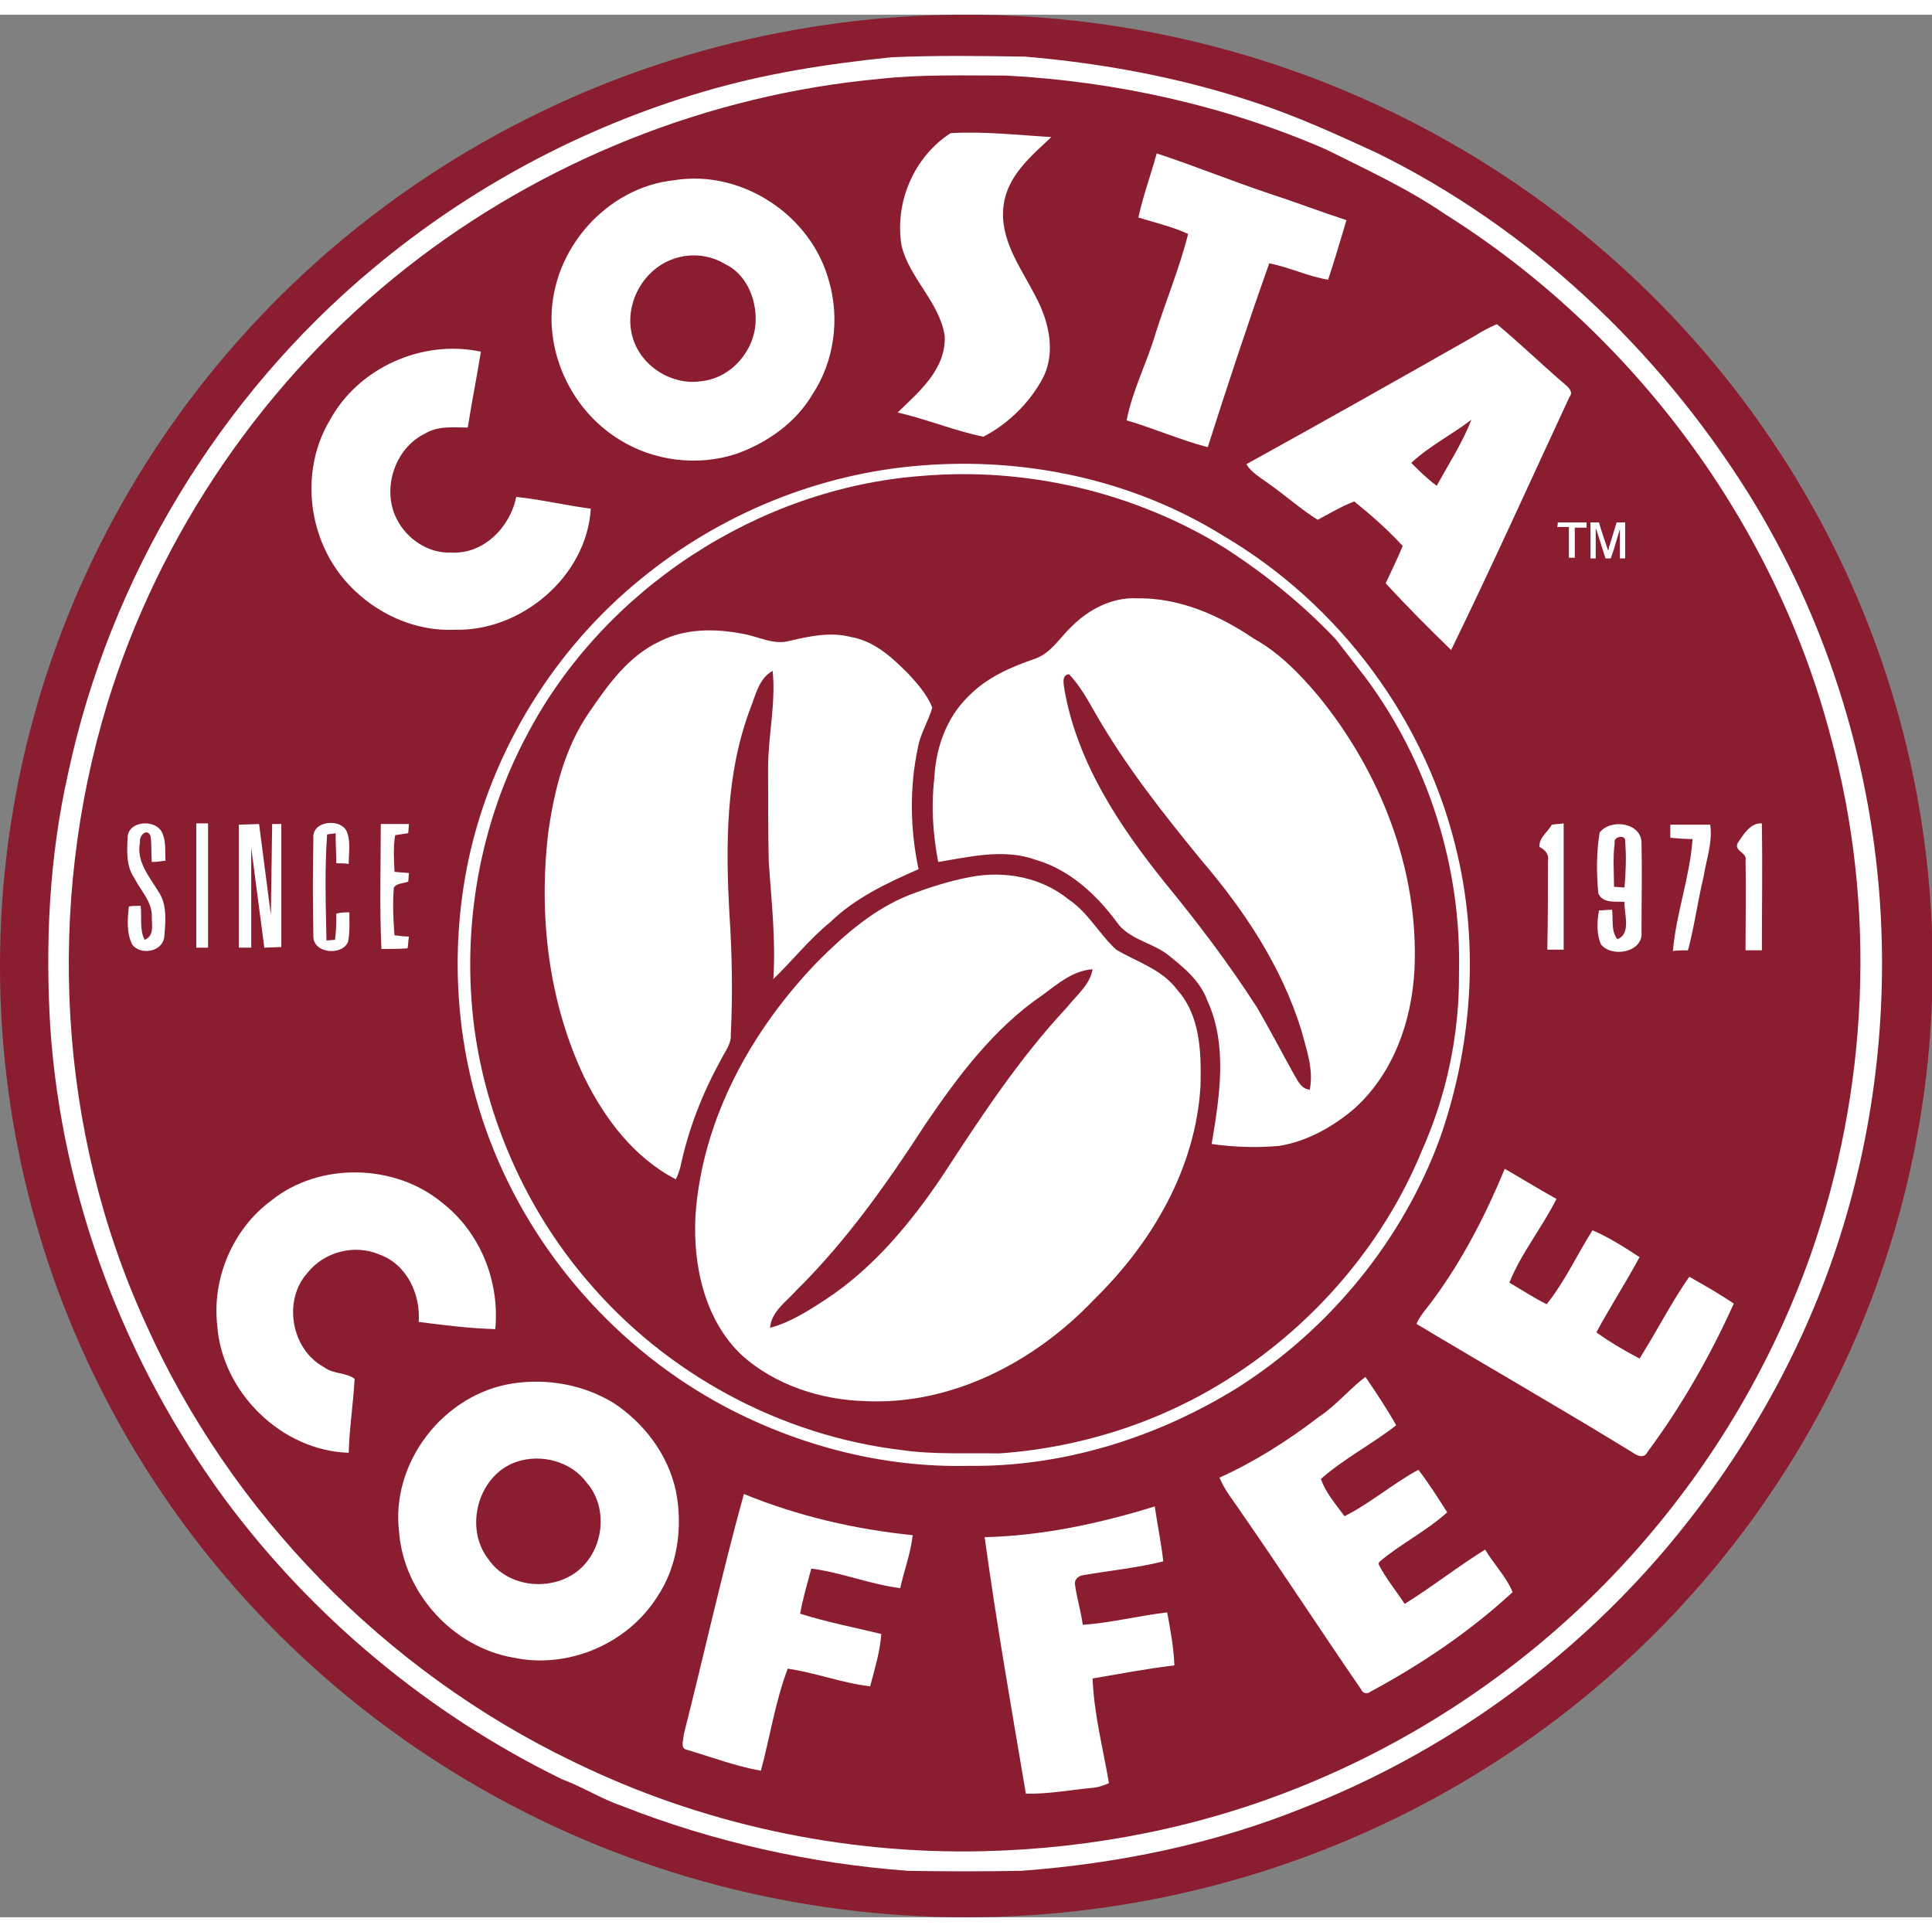 <?xml version="1.0" encoding="utf-8"?>
<svg version="1.1" id="Layer_1" xmlns="http://www.w3.org/2000/svg" xmlns:xlink="http://www.w3.org/1999/xlink" x="0px" y="0px"
	width="100px" height="100px" viewBox="0 0 295.3 290.8" style="enable-background:new 0 0 295.3 290.8;" xml:space="preserve">
<rect x="0" y="0" width="295.3" height="290.8" fill="#808080" stroke="none"/>
<g>
	<g id="Layer_2">
		<ellipse style="fill:#8B1D31;" cx="147.7" cy="145.4" rx="147.7" ry="145.4"/>
	</g>
	<g id="Layer_1_1_">
		<g>
			<path style="fill:#FFFFFF;" d="M136.3,6.5c6.8-0.3,13.6-0.2,20.3-0.1c11.9,1,23.8,3.2,35.2,7c6.4,2.1,12.5,4.9,18.6,7.7
				c23.4,11.5,43,30,56.8,52c11.6,18.6,18.5,40.1,20.1,61.9c1.3,17.9-0.9,36.1-6.5,53.1s-14.7,32.8-26.3,46.5
				c-14.8,17.4-33.9,31.1-55.1,39.4c-13.8,5.6-28.5,8.6-43.3,9.7c-5.8,0.1-11.5,0.1-17.3,0c-14.9-1.1-29.7-4.4-43.7-9.9
				c-3.2-1.1-6-2.9-9.2-4.1c-20.3-9.9-38.2-24.8-51.6-42.9c-15.3-20.9-24.8-46-26.6-71.8C6.9,142,7.5,128.9,10.4,116
				c6.4-30,23.1-57.6,46.6-77.2c14.7-12.3,32-21.6,50.4-27C116.8,9,126.5,7.5,136.3,6.5L136.3,6.5z"/>
			<path style="fill:#8B1D31;" d="M134.5,9.8c6.4-0.7,12.8-0.5,19.3-0.5c16.8,0.9,33.5,4.6,48.9,11.3c6.2,3.1,12.5,6,18.2,9.9
				c28.6,18,50.3,47,58.9,79.8c7.1,26,5.8,54.1-3.1,79.4c-5.8,16.3-14.7,31.4-26.1,44.4c-13.9,15.9-31.6,28.5-51.2,36.5
				c-15.6,6.4-32.3,9.7-49.1,10.1c-21.6,0.5-43.3-4.2-62.7-13.7c-28.7-13.8-52.4-38-65.4-67.1c-13.4-29.4-15.2-63.7-5.8-94.6
				c8-26.1,24.2-49.7,45.7-66.6C82.8,22.4,108.3,12.2,134.5,9.8L134.5,9.8z"/>
			<path style="fill:#FFFFFF;" d="M137.8,35.3c-1.1-6.6,1.9-13.6,7.5-17.2c5.1-0.3,10.3,0.3,15.4,0.6c-3.1,2.9-6.7,5.9-7.3,10.4
				c-0.7,5.2,2.6,9.5,4.8,13.8c2.1,3.8,3.3,8.8,1.1,12.8c-2,3.7-5.3,6.9-9,8.8c-4.4-0.9-8.7-2.7-13.1-3.7c3.3-3.2,7.4-6.6,7.2-11.7
				C143.6,43.9,139,40.3,137.8,35.3L137.8,35.3z"/>
			<path style="fill:#FFFFFF;" d="M176.8,21.2c5.8,1.9,11.4,4.2,17.1,6.1c4,1.3,7.9,2.8,11.9,4.1c-0.9,3-1.8,6.1-2.8,9.1
				c-3.1-0.5-5.9-1.9-9-2.5c-3.3,9.3-6.4,18.7-9.4,28.1c-4.2-1.1-8.3-2.9-12.4-4.1c0.9-4.6,3.1-8.8,4.4-13.2
				c1.6-5.1,3.7-10.1,5-15.3c-2.4-1.1-5-1.7-7.6-2.5C174.7,27.7,175.9,24.5,176.8,21.2L176.8,21.2z"/>
			<path style="fill:#FFFFFF;" d="M103,25.3c10.3-1.7,21,5.3,23.7,15.4c1.7,5.8,0.8,12.3-2.5,17.3c-2.6,4.4-6.9,7.4-11.6,9.1
				c-6,2-12.8,1.1-18-2.2c-6.3-3.9-10.3-11.1-10.3-18.5C84.3,35.9,92.7,26.4,103,25.3L103,25.3z"/>
			<path style="fill:#8B1D31;" d="M103,37.3c2.6-0.9,5.5-0.6,7.8,0.8c3.2,1.5,4.8,5.2,4.7,8.7c-0.1,4.5-3.7,8.7-8.2,9.2
				c-4.8,0.8-9.9-2.6-10.8-7.5C95.6,43.8,98.5,38.8,103,37.3L103,37.3z"/>
			<path style="fill:#FFFFFF;" d="M225.4,49.1c1.1-0.7,2.2-1.3,3.4-1.8c3.6,3,6.9,6.2,10.4,9.2c0.6,0.5,1.3,1.2,0.7,1.9
				c-6,12.9-11.9,26-18.1,38.7c-3.4-3.3-6.8-6.7-10-10.2c0.9-1.9,1.8-3.8,2.6-5.7c-2.3-2.5-4.8-4.7-7.4-6.8
				c-1.9,0.7-3.7,1.8-5.6,2.8c-2.7-1.7-5-3.8-7.6-5.6c-1.2-0.9-2.5-1.6-3.3-2.9C202.1,62.3,213.8,55.7,225.4,49.1L225.4,49.1z"/>
			<path style="fill:#FFFFFF;" d="M50.4,62c4.4-8.1,14.2-12.4,23.1-10.5c-0.6,3.8-1.4,7.7-2,11.6C69.3,63.1,67,62.8,65,64
				c-4.6,2.2-6.7,8.4-4.4,13c1.5,3.1,4.9,5.4,8.4,5.2c4.9,0.3,9-3.9,9.9-8.5c3.8,0.4,7.6,1.3,11.4,1.8C89.7,85.8,79.7,94.3,69.5,94
				c-6.1,0.3-12.1-2.5-16.2-6.9C47.1,80.5,45.7,69.9,50.4,62L50.4,62z"/>
			<path style="fill:#8B1D31;" d="M215.7,68.5c2.8-2.6,6.2-4.3,9.2-6.6c-1.4,3.6-3.5,6.8-5.3,10.1C218.1,70.9,216.9,69.7,215.7,68.5
				L215.7,68.5z"/>
			<path style="fill:#FFFFFF;" d="M140.8,68.9c16-1.3,32.4,2.2,46.1,10.7c17.9,10.5,31.3,28.5,35.9,48.9c3.3,14.3,2.1,29.5-2.7,43.2
				c-5.7,15.6-16.8,29.1-30.7,38c-12.3,7.7-26.8,12.3-41.4,12.1c-12.9,0.3-25.7-3-37.1-9c-16.4-8.7-29.4-23.4-36-40.7
				c-5.2-13.6-6.3-28.6-3.3-42.9c3.6-16.8,13.1-32.2,26.4-43C110.1,76.3,125.2,70.1,140.8,68.9L140.8,68.9z"/>
			<path style="fill:#8B1D31;" d="M140.8,70.5c16.1-1.4,32.7,2.5,46.4,11c6.2,4,12,8.7,17,14c1.5,1.9,3,3.9,4.5,5.8
				c9.6,12.9,14.7,29,14.3,45.1c0.1,9.4-1.9,18.8-5.7,27.3c-5.6,13.6-15.5,25.4-27.7,33.6c-10.9,7.4-23.8,11.7-36.9,12.6
				c-4.9-0.1-9.9,0.2-14.8-0.5c-18.6-2.2-36.2-11.7-48.3-26.1c-9.2-10.8-15.2-24.4-17.1-38.4c-2-15.4,0.8-31.4,8.2-45.1
				C92.3,87.9,115.8,72.4,140.8,70.5L140.8,70.5z"/>
			<path style="fill:#FFFFFF;" d="M163.8,93.5c2.6-2.6,6.2-4.5,10-4.3c6.5-0.1,12.6,2.6,17.9,6.2c3.8,2.1,6.9,5.3,9.7,8.6
				c9.6,11.7,15.5,26.7,14.8,41.9c-0.4,7.9-3.2,15.9-9.2,21.3c-3.3,2.8-7.2,5-11.5,5.7c-3.4,0.3-6.9,0.2-10.3-0.3
				c1.2-7.2,2.5-15.1-0.7-22c-1.1-3-3.7-5.1-6.1-7c-2.4-1.8-5.9-2.3-7.7-4.9c-3.1-4.2-7.2-8-12.3-9.5c-4.9-1.8-10.1-0.5-15,0.3
				c-0.8-4.2-1.1-8.5-0.6-12.7c0.2-4.6,1.8-9.3,5.2-12.6c2.8-2.9,6.5-4.5,10.3-5.8C160.7,97.5,162,95.2,163.8,93.5L163.8,93.5z"/>
			<path style="fill:#FFFFFF;" d="M100.8,95.8c3.9-2,8.4-2,12.6-1.2c2.5,0.4,4.8,1.8,7.3,1.1c3-0.7,6.2-1.4,9.3-0.6
				c3.6,0.6,6.3,3.1,8.8,5.6c1.4,1.5,2.9,3.2,3.7,5.2c-0.6,2.1-1.8,3.9-2.2,6.1c-1.3,6.1-1.2,12.5,0.1,18.6
				c-4.8,2.1-9.7,4.4-13.5,8.1c-3.2,2.6-5.7,5.8-8.7,8.7c0.4-6-0.3-12-0.7-17.9c-0.1-4.8-0.1-9.6-0.1-14.3c0-5,1.2-9.9,0.7-14.9
				c-2.1,1.1-2.6,3.7-3.4,5.7c-3.8,10-3.8,21-3.2,31.6c0.4,6.1,0.5,12.2,0.2,18.3c0.1,1.5-1,2.7-1.6,4c-2.8,5.1-4.9,10.5-6.1,16.2
				c-0.2,0.7-0.4,1.3-0.7,1.9c-6.4-3.3-10.9-9.3-14-15.6c-5.5-11.6-7-24.8-5.5-37.4c0.9-6.4,2.5-12.9,6.2-18.3
				C93,102.3,96.1,98,100.8,95.8L100.8,95.8z"/>
			<path style="fill:#8B1D31;" d="M162.7,103.2c-0.1-0.8-0.5-2.3,0.7-2.4c1.7,1.8,2.9,4,4.1,6.1c4.6,8,10.3,15.2,16.1,22.3
				c6.6,7.7,12.3,16.3,15.3,26c0.8,3,1.9,6,1.3,9.1c-1.3-0.1-1.8-1.3-2.4-2.3c-1.9-3.4-3.7-6.9-5.7-10.3c-4.3-6.7-9.1-13-14.1-19.1
				C171.1,124,164.7,114.4,162.7,103.2L162.7,103.2z"/>
			<path style="fill:#FFFFFF;" d="M19.5,125.9c-0.1-2.8,4.6-3.1,5.4-0.6c0.5,1.3,0.3,2.7,0.4,4c-0.7,0.1-1.4,0.2-2.1,0.2
				c-0.1-1.3,0-2.7-0.2-4c-0.6-1.3-1.8,0.1-1.6,1c-0.6,2.9,1.4,5.2,2.8,7.5c1.4,2,1.1,4.7,0.9,7c-0.3,2.3-3.7,2.8-4.9,1.1
				c-0.9-1.8-0.7-4-0.5-5.8c0.5-0.1,1.3-0.1,1.8-0.1c0.2,1.7-0.2,3.6,0.6,5.2c1.5-0.6,1.1-2.2,1.1-3.5c0.1-2.3-1.7-4-2.7-6
				C19.3,130.2,19.4,127.9,19.5,125.9L19.5,125.9z"/>
			<path style="fill:#FFFFFF;" d="M47.9,125.9c-0.3-2.8,4.5-3.2,5.2-0.8c0.5,1.5,0.2,3.2,0.2,4.7c-0.6-0.1-1.3-0.1-1.9-0.1
				c0-1.5-0.1-3-0.1-4.6c-0.3,0.1-1,0.1-1.3,0.2c-0.4,5.4-0.2,10.8-0.1,16.2c0.3,0,1-0.1,1.3-0.1c0.2-1.3,0.2-2.6,0.2-4
				c0.7-0.2,1.3-0.2,2-0.2c0,1.5,0.1,3-0.2,4.5c-0.9,2.2-5.4,1.8-5.3-0.9C47.8,135.8,47.8,130.9,47.9,125.9L47.9,125.9z"/>
			<path style="fill:#FFFFFF;" d="M60.4,125.4c-0.3,1.8-0.2,3.7-0.1,5.6c0.7,0.1,1.5,0.1,2.2,0.2c0,0.3-0.1,1-0.1,1.3
				c-0.7,0.3-1.7,0.2-2.2,0.9c-0.2,2.4-0.1,4.9,0.1,7.3c0.7,0.1,1.5,0.2,2.2,0.2c-0.1,0.6-0.1,1.2-0.2,1.8c-1.3,0.1-2.7,0.1-4,0.1
				c-0.3-6.4-0.1-12.8-0.1-19.1l0,0c1.4,0,2.9,0,4.3,0c0,0.3-0.1,1.1-0.1,1.4"/>
			<path style="fill:#FFFFFF;" d="M237.2,123.8c0.6-0.1,1.2-0.1,1.8-0.2c0,6.5,0,12.9,0,19.3c-0.9,0-1.7,0-2.5,0
				c0.1-4.6,0.1-9.1,0.1-13.6c0.2-1-0.5-1.7-1.3-2.1C235.2,125.8,236.5,125,237.2,123.8L237.2,123.8z"/>
			<path style="fill:#FFFFFF;" d="M244.5,125c1.7-2.2,6.4-1.5,6.4,1.6c0.1,4.5,0,9.1,0,13.6c0.3,3.1-4.5,4-6.2,1.9
				c-0.7-1.6-0.6-3.5-0.3-5.2c0.7,0,1.3-0.1,2-0.1c0.2,1.5-0.2,3.2,0.8,4.5c2.2-0.8,1-4,1.1-5.7c-1.3-0.1-3.3,0.3-4-1.3
				C244,131.3,244,128,244.5,125L244.5,125z"/>
			<path style="fill:#FFFFFF;" d="M255.3,123.8c2.1,0,4.1,0,6.1,0c0.4,2.7-0.6,5.3-1,7.9c-0.9,3.7-1.4,7.6-2.4,11.3
				c-0.8,0-1.5,0-2.3,0.1c0.5-5.8,2.6-11.3,3-17.1c-1.1,0-2.3-0.1-3.4-0.2C255.3,125.1,255.3,124.4,255.3,123.8L255.3,123.8z"/>
			<path style="fill:#FFFFFF;" d="M265.6,126.6c0.9-1.3,1.9-3.1,3.7-3c0.1,6.5,0,12.9,0,19.4c-0.9,0-1.7,0-2.5,0
				c0-4.6,0.1-9.2,0-13.7C267.1,128,265,127.9,265.6,126.6L265.6,126.6z"/>
			<path style="fill:#8B1D31;" d="M246.8,126.6c-0.3-1,1.8-1.4,1.6-0.2c0.2,2.3,0.1,4.6-0.1,7c-0.4,0-1.2-0.1-1.6-0.1
				C246.7,131.1,246.5,128.9,246.8,126.6L246.8,126.6z"/>
			<path style="fill:#FFFFFF;" d="M148.3,131.8c5.2-1,10.8,0,15,3.4c3,2,4.7,5.3,7.3,7.7c3.2,1.9,7,3,9.3,6.1
				c3.6,4,3.7,9.6,3.6,14.6c-0.7,12.7-7.4,24.1-16.3,32.8c-9,9.5-21.8,16.2-35.1,15.5c-6.6-0.2-13.5-2.4-18.6-6.9
				c-5.8-5.4-7.6-13.8-7.2-21.4c1-14.8,8.6-28.5,18.8-39c4.1-4.1,8.6-8,14-10.1C142,133.4,145.1,132.4,148.3,131.8L148.3,131.8z"/>
			<path style="fill:#8B1D31;" d="M159.4,149.8c2.3-1.7,4.6-3.7,7.6-3.9c-0.4,2.4-2.5,4-3.9,5.8c-7.3,7.8-13.2,16.8-19,25.7
				c-4.9,7.3-10.7,14.3-18.1,19.1c-2.6,1.7-5.3,3.4-8.3,4.2c0.2-2.5,2.5-4,4-5.7c7.7-7.6,13.9-16.4,19.8-25.5
				C146.4,162.3,151.9,154.9,159.4,149.8L159.4,149.8z"/>
			<path style="fill:#FFFFFF;" d="M230,176.4c2.6,1.5,5.2,3.1,7.9,4.6c-2.2,4.4-5.4,8.3-7.2,12.8c1.9,1.1,3.7,2.3,5.7,3.3
				c2.8-3.5,4.6-7.5,7-11.3c2.6,1.1,4.9,2.6,7.2,4.1c-2.1,3.9-4.5,7.6-6.6,11.5c2.1,1.5,4.3,2.8,6.6,4c2.6-4.1,4.8-8.5,7.6-12.5
				c2.3,1.3,4.6,2.6,6.8,4.1c-3.6,8-8,15.7-13.2,22.7c-0.5,1-1.5,0.6-2.2,0.1c-10.9-6.7-22.1-13.1-33.1-19.7
				c0.6-1.4,1.8-2.6,2.7-3.9C223.6,190.2,227.1,183.4,230,176.4L230,176.4z"/>
			<path style="fill:#FFFFFF;" d="M41.4,181.3c7.4-6,19-5.7,26.2,0.3c5.8,4.5,8.8,12,8.1,19.3c-3.9-0.1-7.8-0.6-11.7-1.1
				c0.3-4.2-1.8-8.8-6-10.3c-3.7-1.6-8.4-0.5-11,2.8c-3.8,4.2-2.5,11.7,2.5,14.4c1.4,1.1,3.4,0.8,4.7,1.8c-0.2,3.8-0.8,7.5-0.9,11.3
				c-10.3-0.3-19.4-9.3-20.1-19.5C32.4,193.1,35.6,185.6,41.4,181.3L41.4,181.3z"/>
			<path style="fill:#FFFFFF;" d="M201.6,214.3c2.6-1.7,4.6-4.2,7.1-6.1c1.7,2.5,3.3,4.9,4.7,7.4c-3.7,2.9-8,5.1-11.5,8.2
				c0.7,2.1,2.3,3.9,3.6,5.7c4-2,7.4-5,11.3-7.1c1.6,2.1,3,4.3,4.4,6.5c-3.2,2.9-7.1,4.8-10.4,7.6l-0.1,0.3c1.1,2.2,2.7,4.1,4,6.1
				c4.2-2.6,8.1-5.7,12.3-8.3c1.3,2.2,3.2,4.1,4.2,6.5c-6.5,6-13.9,11-21.7,15.2c-0.6,0.5-1.3,0.2-1.5-0.4c-6.2-9-12.1-18.1-18.3-27
				c-1.1-1.7-2.5-3.3-3.3-5.3C191.7,221.2,196.8,218,201.6,214.3L201.6,214.3z"/>
			<path style="fill:#FFFFFF;" d="M78.4,209.2c5.3-0.8,10.8,0.2,15.4,3c4.7,3.1,8.3,7.9,9.5,13.4c1.1,5.5,0.3,11.6-2.9,16.3
				c-4.6,7.2-13.7,11-22,9.2c-9.2-1.6-16.7-9.9-17.4-19.2C59.7,221.3,67.8,210.8,78.4,209.2L78.4,209.2z"/>
			<path style="fill:#8B1D31;" d="M78.9,221.2c3.8-1.3,8.4-0.1,10.8,3.2c3.3,3.8,2.6,10.1-1.2,13.3c-4,3.4-10.9,2.8-13.9-1.7
				C70.9,231.2,73.1,223.2,78.9,221.2L78.9,221.2z"/>
			<path style="fill:#FFFFFF;" d="M113.7,226.1c8.3,3.4,17,5.4,25.8,6.3c-0.3,2.8-1.3,5.3-1.9,8.1c-4.6-0.6-9-2.4-13.6-3
				c-0.6,2.3-1.3,4.6-1.7,6.9c4.1,1.3,8.3,2.1,12.4,3.1c-0.2,2.8-1,5.3-1.7,8c-4.3-0.5-8.4-2.1-12.6-2.7c-1.9,5-2.7,10.4-4.1,15.6
				c-3.9-0.7-7.6-2.1-11.3-3.2c-1.1-0.2-0.5-1.5-0.5-2.3C107.6,250.7,110.3,238.4,113.7,226.1L113.7,226.1z"/>
			<path style="fill:#FFFFFF;" d="M150.5,232.7c8.8-0.2,17.6-2.1,26-4.7c0.4,2.8,1,5.6,1.3,8.4c-4,1-8.1,1.4-12.2,2.1
				c-0.7,0.1-1.4,0.6-1.3,1.4c0.3,2.1,0.9,4.1,1.2,6.2c4.3-0.3,8.6-1.4,12.9-1.9c0.5,2.7,1,5.4,1.1,8.1c-4.2,0.5-8.4,1.3-12.5,2
				c0.2,5.4,1.6,10.7,2.5,16c-0.7,0.3-1.5,0.6-2.3,0.7c-3.5,0.3-6.9,1-10.4,0.9C154.6,258.9,152.3,245.8,150.5,232.7L150.5,232.7z"
				/>
		</g>
		<rect x="30" y="123.6" style="fill:#FFFFFF;" width="1.8" height="19"/>
		<polyline style="fill:none;" points="58.3,123.7 58.2,142.9 62.6,142.9 62.6,140.7 60.3,140.8 60.4,133.1 		"/>
	</g>
	<g id="Layer_3">
		<g>
			<path style="fill:#FFFFFF;" d="M238.1,77.6c1.5,0,3,0,4.4,0c0,0.3,0,0.5,0,0.8c-0.6,0-1.2,0-1.8,0c0,0.1,0,0.3,0,0.4
				c0,1.4,0,2.8,0,4.2c-0.3,0-0.6,0-0.9,0c0-0.2,0-0.3,0-0.5c0-1.4,0-2.8,0-4.2c-0.6,0-1.2,0-1.8,0
				C238.1,78.1,238.1,77.9,238.1,77.6L238.1,77.6z"/>
			<path style="fill:#FFFFFF;" d="M243.1,77.6c0.4,0,0.9,0,1.3,0c0.4,1.4,0.9,2.9,1.4,4.3c0.1-0.1,0.1-0.3,0.1-0.4
				c0.4-1.3,0.8-2.6,1.2-3.9c0.4,0,0.9,0,1.3,0c0,0.2,0,0.3,0,0.5c0,1.5,0,3,0,4.6c0,0.1,0,0.3,0,0.4c-0.3,0-0.5,0-0.8,0
				c0-0.3,0-0.5,0-0.8c0-1.2,0-2.5,0-3.7c-0.2,0.7-0.4,1.3-0.6,2c-0.2,0.8-0.5,1.6-0.8,2.5c-0.3,0-0.6,0-0.8,0
				c-0.5-1.5-0.9-2.9-1.4-4.4c0,0,0,0-0.1-0.1c0,1.5,0,3,0,4.5c-0.3,0-0.6,0-0.8,0c0-1.7,0-3.4,0-5.1
				C243.1,77.9,243.1,77.7,243.1,77.6L243.1,77.6z"/>
		</g>
		<polygon style="fill:#FFFFFF;" points="36.5,123.8 36.5,142.6 38.4,142.6 38.4,127.3 40.4,142.6 43,142.5 43,123.7 41.6,123.7 
			41.4,137.6 39.6,123.7 		"/>
	</g>
</g>
</svg>
